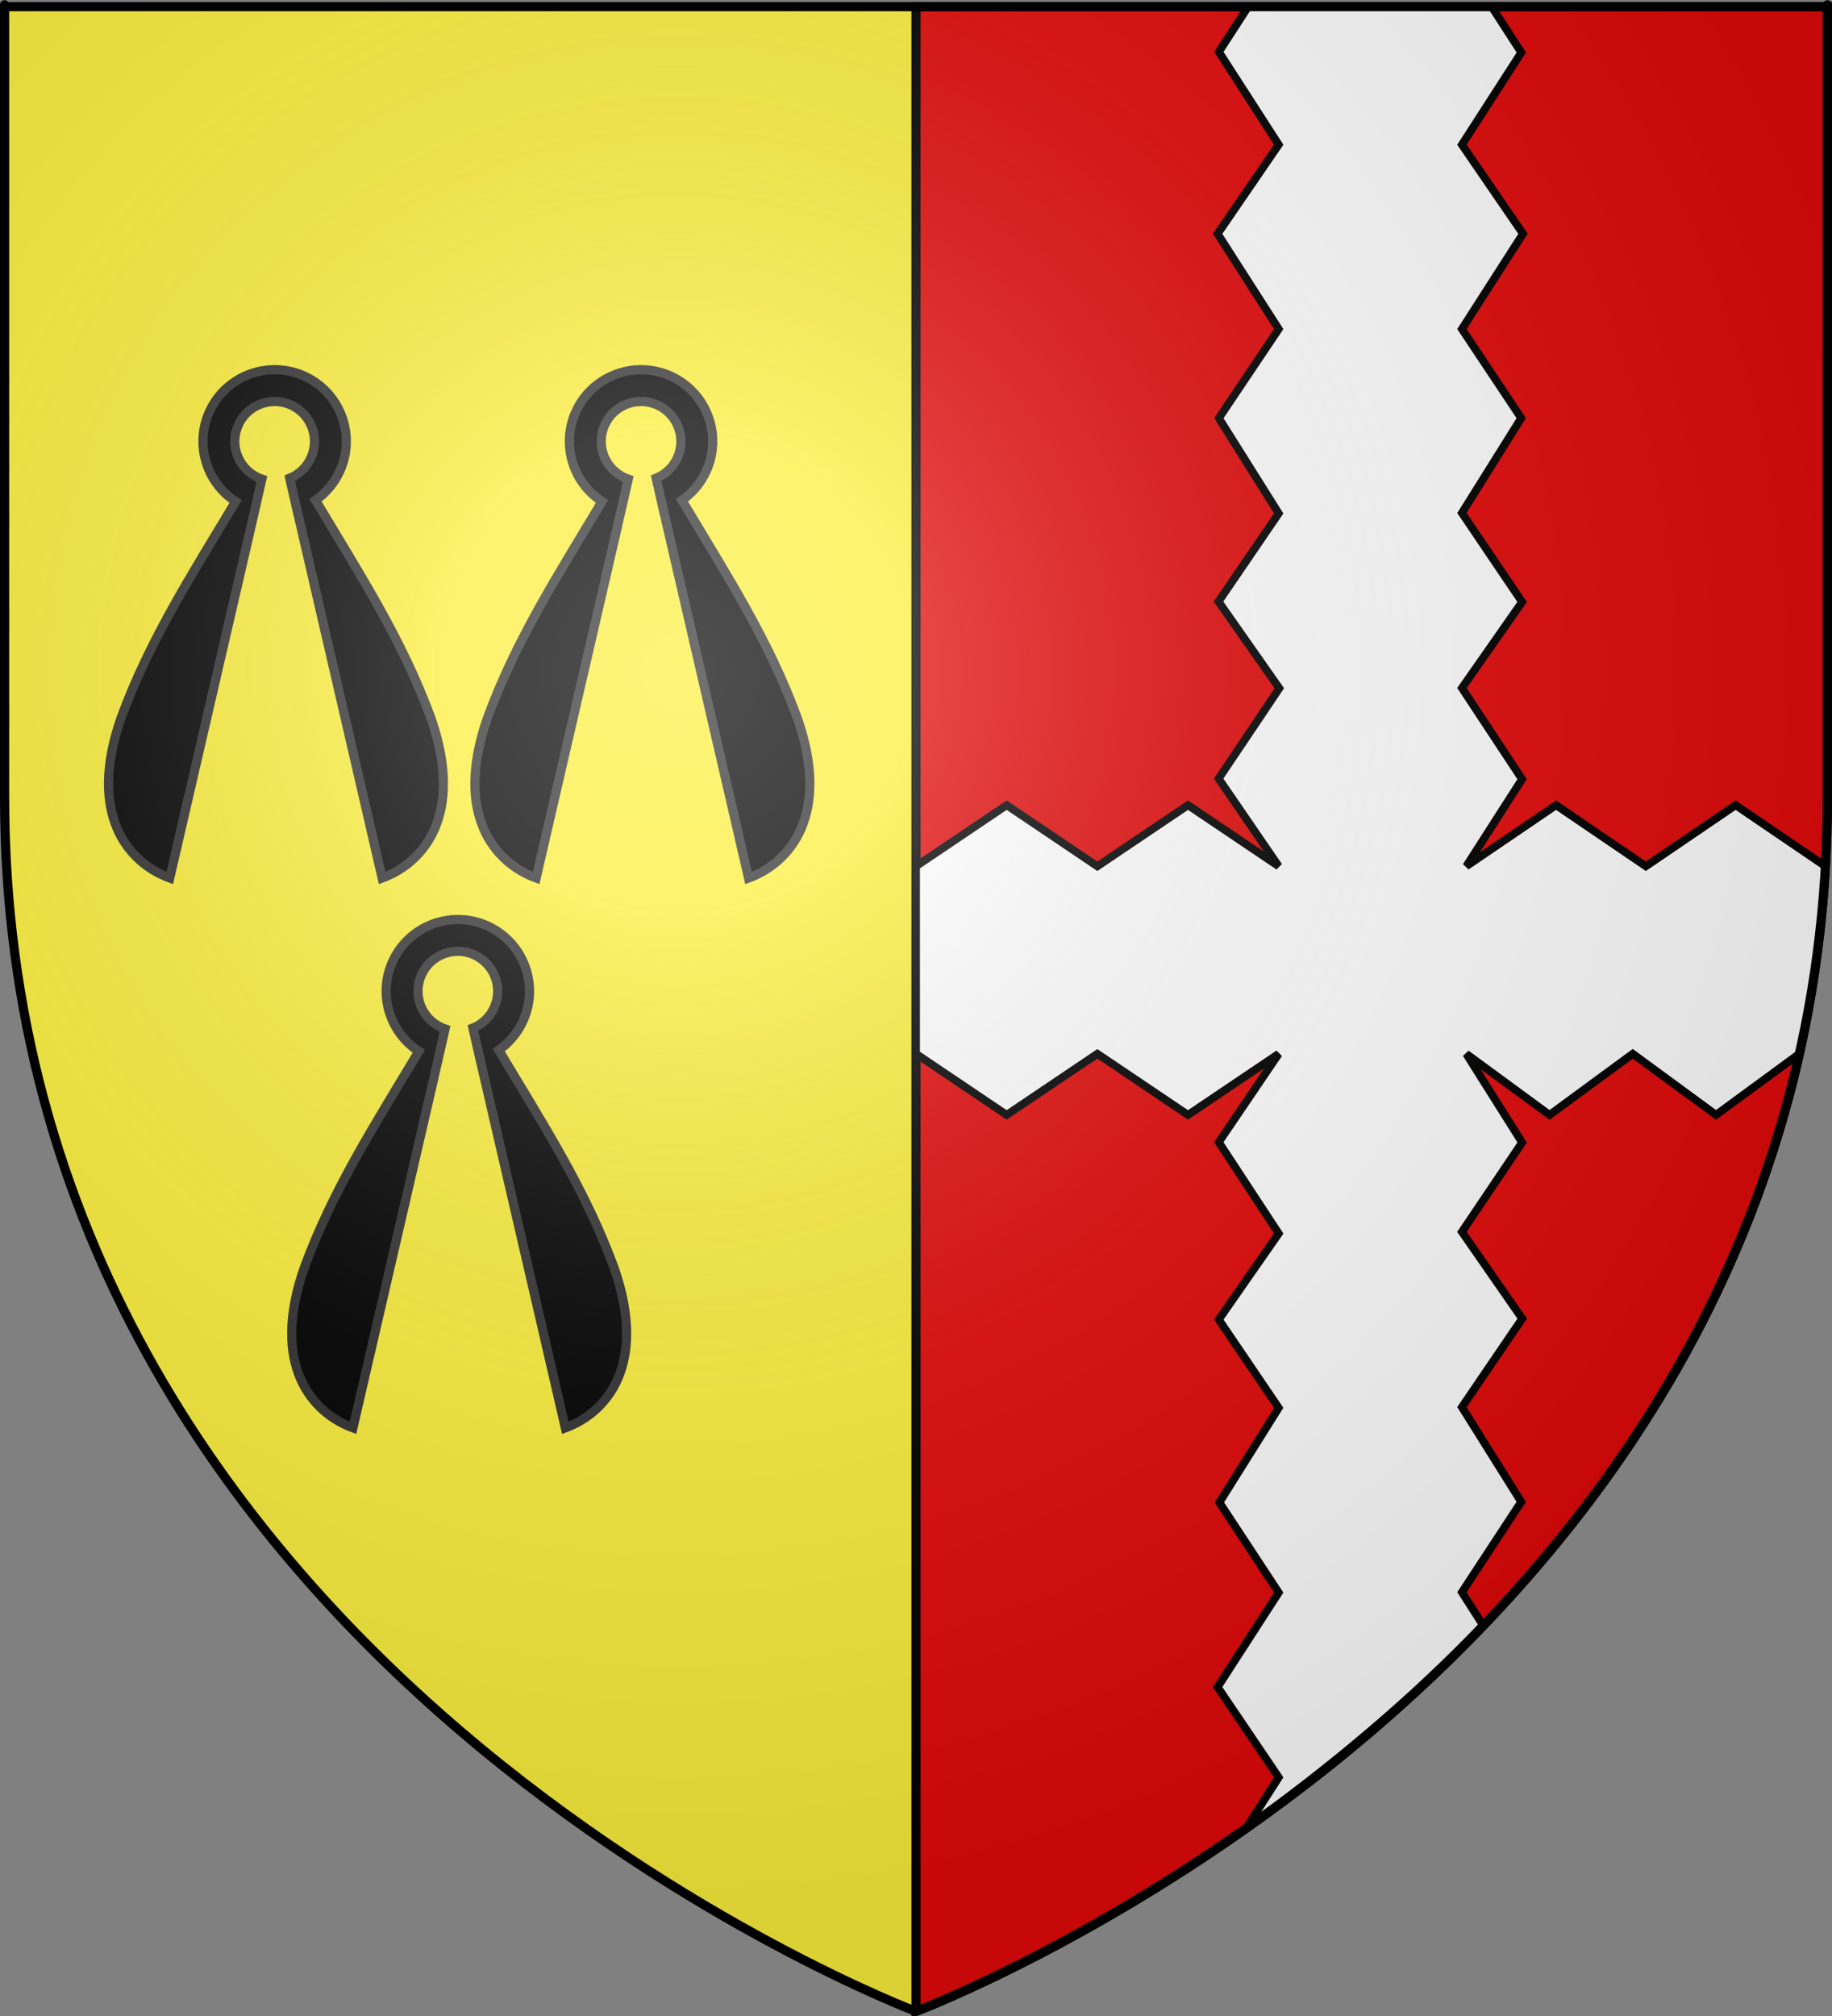 <?xml version="1.0" encoding="UTF-8" standalone="no"?>
<svg
   xmlns:dc="http://purl.org/dc/elements/1.1/"
   xmlns:cc="http://web.resource.org/cc/"
   xmlns:rdf="http://www.w3.org/1999/02/22-rdf-syntax-ns#"
   xmlns:svg="http://www.w3.org/2000/svg"
   xmlns="http://www.w3.org/2000/svg"
   xmlns:xlink="http://www.w3.org/1999/xlink"
   xmlns:sodipodi="http://sodipodi.sourceforge.net/DTD/sodipodi-0.dtd"
   xmlns:inkscape="http://www.inkscape.org/namespaces/inkscape"
   height="660"
   width="600"
   version="1.0"
   id="svg2"
   sodipodi:version="0.32"
   inkscape:version="0.45.1"
   sodipodi:docname="Blason_Argentre.svg"
   sodipodi:docbase="C:\Documents and Settings\Cyrille Delon\Bureau\blasons"
   inkscape:export-filename="/Users/olivier/Desktop/Blason Rouge/Blason_Vide_3D.png"
   inkscape:export-xdpi="144"
   inkscape:export-ydpi="144"
   inkscape:output_extension="org.inkscape.output.svg.inkscape">
  <rect width="100%" height="100%" fill="#808080" stroke="none"/>
  <sodipodi:namedview
     inkscape:window-height="712"
     inkscape:window-width="1024"
     inkscape:pageshadow="2"
     inkscape:pageopacity="0.0"
     guidetolerance="10.0"
     gridtolerance="10.0"
     objecttolerance="10.0"
     borderopacity="1.0"
     bordercolor="#666666"
     pagecolor="#ffffff"
     id="base"
     showgrid="false"
     height="660px"
     inkscape:zoom="0.78181818"
     inkscape:cx="300"
     inkscape:cy="334.79283"
     inkscape:window-x="22"
     inkscape:window-y="24"
     inkscape:current-layer="layer3" />
  <desc
     id="desc4">Flag of Canton of Valais (Wallis)</desc>
  <defs
     id="defs6">
    <linearGradient
       id="linearGradient2893">
      <stop
         style="stop-color:white;stop-opacity:0.314;"
         offset="0"
         id="stop2895" />
      <stop
         id="stop2897"
         offset="0.19"
         style="stop-color:white;stop-opacity:0.251;" />
      <stop
         style="stop-color:#6b6b6b;stop-opacity:0.125;"
         offset="0.6"
         id="stop2901" />
      <stop
         style="stop-color:black;stop-opacity:0.125;"
         offset="1"
         id="stop2899" />
    </linearGradient>
    <linearGradient
       id="linearGradient2885">
      <stop
         id="stop2887"
         offset="0"
         style="stop-color:white;stop-opacity:1;" />
      <stop
         style="stop-color:white;stop-opacity:1;"
         offset="0.229"
         id="stop2891" />
      <stop
         id="stop2889"
         offset="1"
         style="stop-color:black;stop-opacity:1;" />
    </linearGradient>
    <linearGradient
       id="linearGradient2955">
      <stop
         id="stop2867"
         offset="0"
         style="stop-color:#fd0000;stop-opacity:1;" />
      <stop
         style="stop-color:#e77275;stop-opacity:0.659;"
         offset="0.5"
         id="stop2873" />
      <stop
         style="stop-color:black;stop-opacity:0.323;"
         offset="1"
         id="stop2959" />
    </linearGradient>
    <radialGradient
       inkscape:collect="always"
       xlink:href="#linearGradient2955"
       id="radialGradient2961"
       cx="225.524"
       cy="218.901"
       fx="225.524"
       fy="218.901"
       r="300"
       gradientTransform="matrix(-4.167939e-4,2.183,-1.884,-3.599562e-4,615.597,-289.121)"
       gradientUnits="userSpaceOnUse" />
    <polygon
       id="star"
       transform="scale(53,53)"
       points="0,-1 0.588,0.809 -0.951,-0.309 0.951,-0.309 -0.588,0.809 0,-1 " />
    <clipPath
       id="clip">
      <path
         d="M 0,-200 L 0,600 L 300,600 L 300,-200 L 0,-200 z "
         id="path10" />
    </clipPath>
    <radialGradient
       inkscape:collect="always"
       xlink:href="#linearGradient2955"
       id="radialGradient1911"
       gradientUnits="userSpaceOnUse"
       gradientTransform="matrix(-4.167939e-4,2.183,-1.884,-3.599562e-4,615.597,-289.121)"
       cx="225.524"
       cy="218.901"
       fx="225.524"
       fy="218.901"
       r="300" />
    <radialGradient
       inkscape:collect="always"
       xlink:href="#linearGradient2955"
       id="radialGradient2865"
       gradientUnits="userSpaceOnUse"
       gradientTransform="matrix(0,1.749,-1.593,-1.049767e-7,551.788,-191.29)"
       cx="225.524"
       cy="218.901"
       fx="225.524"
       fy="218.901"
       r="300" />
    <radialGradient
       inkscape:collect="always"
       xlink:href="#linearGradient2955"
       id="radialGradient2871"
       gradientUnits="userSpaceOnUse"
       gradientTransform="matrix(0,1.386,-1.323,-5.741131e-8,-158.082,-109.541)"
       cx="225.524"
       cy="218.901"
       fx="225.524"
       fy="218.901"
       r="300" />
    <radialGradient
       inkscape:collect="always"
       xlink:href="#linearGradient2893"
       id="radialGradient3163"
       gradientUnits="userSpaceOnUse"
       gradientTransform="matrix(1.353,0,0,1.349,-77.629,-85.747)"
       cx="221.445"
       cy="226.331"
       fx="221.445"
       fy="226.331"
       r="300" />
  </defs>
  <g
     inkscape:groupmode="layer"
     id="layer3"
     inkscape:label="Fond écu"
     style="display:inline">
    <g
       id="g15534">
      <path
         sodipodi:nodetypes="cccccc"
         d="M 300,658.5 C 300,658.5 598.5,546.18 598.5,260.728 C 598.5,-24.723 598.5,2.176 598.5,2.176 L 1.5,2.176 L 1.5,260.728 C 1.5,546.18 300,658.5 300,658.5 z "
         style="fill:#fcef3c;fill-opacity:1;fill-rule:evenodd;stroke:none;stroke-width:1px;stroke-linecap:butt;stroke-linejoin:miter;stroke-opacity:1"
         id="path2855" />
      <g
         id="g15529">
        <path
           style="fill:#000000;fill-opacity:1;stroke:#313131;stroke-width:3;stroke-miterlimit:4;stroke-dashoffset:0;stroke-opacity:1;stroke-dasharray:none"
           d="M 89.448,121.026 C 80.717,121.222 72.437,126.294 68.583,134.772 C 63.711,145.491 67.574,157.967 77.172,164.179 C 62.377,188.861 48.955,209.652 39.596,235.176 C 28.571,266.828 42.081,282.476 55.595,287.455 L 81.863,173.923 L 85.761,156.851 C 85.505,156.764 85.255,156.674 85.002,156.571 L 84.547,156.372 C 77.988,153.39 75.089,145.649 78.07,139.09 C 80.214,134.375 84.815,131.556 89.67,131.446 C 91.57,131.404 93.508,131.775 95.353,132.613 C 101.912,135.595 104.811,143.336 101.829,149.896 C 100.396,153.049 97.871,155.354 94.898,156.571 L 97.22,166.816 C 97.228,166.814 97.235,166.807 97.243,166.805 L 125.157,287.455 C 138.671,282.476 152.192,266.828 141.167,235.176 C 131.757,209.513 118.225,188.641 103.335,163.782 C 106.701,161.447 109.498,158.202 111.317,154.202 C 116.679,142.407 111.454,128.488 99.659,123.126 C 96.342,121.618 92.865,120.949 89.448,121.026 z "
           id="path2160" />
        <path
           id="path14516"
           d="M 209.448,121.026 C 200.717,121.222 192.437,126.294 188.583,134.772 C 183.711,145.491 187.574,157.967 197.172,164.179 C 182.377,188.861 168.955,209.652 159.596,235.176 C 148.571,266.828 162.081,282.476 175.595,287.455 L 201.863,173.923 L 205.761,156.851 C 205.505,156.764 205.255,156.674 205.002,156.571 L 204.547,156.372 C 197.988,153.39 195.089,145.649 198.07,139.09 C 200.214,134.375 204.815,131.556 209.67,131.446 C 211.57,131.404 213.508,131.775 215.353,132.613 C 221.912,135.595 224.811,143.336 221.829,149.896 C 220.396,153.049 217.871,155.354 214.898,156.571 L 217.22,166.816 C 217.228,166.814 217.235,166.807 217.243,166.805 L 245.157,287.455 C 258.671,282.476 272.192,266.828 261.167,235.176 C 251.757,209.513 238.225,188.641 223.335,163.782 C 226.701,161.447 229.498,158.202 231.317,154.202 C 236.679,142.407 231.454,128.488 219.659,123.126 C 216.342,121.618 212.865,120.949 209.448,121.026 z "
           style="fill:#000000;fill-opacity:1;stroke:#313131;stroke-width:3;stroke-miterlimit:4;stroke-dashoffset:0;stroke-opacity:1;stroke-dasharray:none" />
        <path
           style="fill:#000000;fill-opacity:1;stroke:#313131;stroke-width:3;stroke-miterlimit:4;stroke-dashoffset:0;stroke-opacity:1;stroke-dasharray:none"
           d="M 149.448,301.026 C 140.717,301.222 132.437,306.294 128.583,314.772 C 123.711,325.491 127.574,337.967 137.172,344.179 C 122.377,368.861 108.955,389.652 99.596,415.176 C 88.571,446.828 102.081,462.476 115.595,467.455 L 141.863,353.923 L 145.761,336.851 C 145.505,336.764 145.255,336.674 145.002,336.571 L 144.547,336.372 C 137.988,333.39 135.089,325.649 138.07,319.09 C 140.214,314.375 144.815,311.556 149.67,311.446 C 151.57,311.404 153.508,311.775 155.353,312.613 C 161.912,315.595 164.811,323.336 161.829,329.896 C 160.396,333.049 157.871,335.354 154.898,336.571 L 157.22,346.816 C 157.228,346.814 157.235,346.807 157.243,346.805 L 185.157,467.455 C 198.671,462.476 212.192,446.828 201.167,415.176 C 191.757,389.513 178.225,368.641 163.335,343.782 C 166.701,341.447 169.498,338.202 171.317,334.202 C 176.679,322.407 171.454,308.488 159.659,303.126 C 156.342,301.618 152.865,300.949 149.448,301.026 z "
           id="path14518" />
      </g>
      <g
         id="g15525">
        <path
           sodipodi:nodetypes="ccccc"
           d="M 300,658.5 C 300,658.5 598.5,546.18 598.5,260.728 C 598.5,-24.723 598.5,2.176 598.5,2.176 L 300,2.176 L 300,658.5 z "
           style="fill:#e20909;fill-opacity:1;fill-rule:evenodd;stroke:#000000;stroke-width:3;stroke-linecap:butt;stroke-linejoin:miter;stroke-opacity:1;stroke-miterlimit:4;stroke-dasharray:none"
           id="path13545" />
        <path
           style="opacity:1;fill:#ffffff;fill-opacity:1;stroke:#000000;stroke-width:2.581;stroke-miterlimit:4;stroke-dasharray:none;stroke-dashoffset:0;stroke-opacity:1"
           d="M 408.781,2.188 L 399.192,16.981 L 418.781,47.363 L 398.781,76.541 L 418.781,107.718 L 399.192,136.894 L 418.781,168.074 L 399.079,196.948 L 418.986,225.327 L 399.115,254.903 L 418.781,283.594 L 389.086,263.594 L 359.391,283.594 L 329.695,263.594 L 300,283.594 L 300,345 L 329.695,365 L 359.391,345 L 389.086,365 L 418.781,345 L 399.161,373.933 L 418.781,403.828 L 399.161,432.002 L 418.781,460.909 L 399.363,491.868 L 418.781,521.383 L 398.781,552.316 L 418.781,581.884 L 408.174,598.439 C 435.385,578.905 463.197,555.693 485.731,532.104 L 478.799,521.269 L 498.219,491.68 L 478.799,460.67 L 498.54,431.687 L 478.799,403.283 L 498.509,374.04 L 480.219,345 L 507.484,365 L 534.75,345 L 562.016,365 L 589.281,345 C 593.651,325.555 596.615,305.09 597.844,283.594 L 568.438,263.594 L 539.031,283.594 L 509.625,263.594 L 480.219,283.594 L 498.497,255.091 L 478.799,225.242 L 498.509,197.074 L 478.799,167.929 L 498.219,136.891 L 478.799,107.715 L 498.799,76.539 L 478.799,47.363 L 498.25,17.195 L 488.54,2.188 L 408.781,2.188 z "
           id="rect14522"
           sodipodi:nodetypes="ccccccccccccccccccccccccccccccccccccccccccccccccccccccccc" />
      </g>
    </g>
  </g>
  <g
     inkscape:groupmode="layer"
     id="layer4"
     inkscape:label="Meubles"
     sodipodi:insensitive="true" />
  <g
     inkscape:groupmode="layer"
     id="layer2"
     inkscape:label="Reflet final"
     sodipodi:insensitive="true">
    <path
       sodipodi:nodetypes="cccccc"
       d="M 300,658.5 C 300,658.5 598.5,546.18 598.5,260.728 C 598.5,-24.723 598.5,2.176 598.5,2.176 L 1.5,2.176 L 1.5,260.728 C 1.5,546.18 300,658.5 300,658.5 z "
       style="opacity:1;fill:url(#radialGradient3163);fill-opacity:1;fill-rule:evenodd;stroke:none;stroke-width:1px;stroke-linecap:butt;stroke-linejoin:miter;stroke-opacity:1"
       id="path2875"
       inkscape:export-xdpi="144"
       inkscape:export-ydpi="144" />
  </g>
  <g
     inkscape:groupmode="layer"
     id="layer1"
     inkscape:label="Contour final"
     sodipodi:insensitive="true">
    <path
       sodipodi:nodetypes="cccccc"
       d="M 300,658.5 C 300,658.5 1.5,546.18 1.5,260.728 C 1.5,-24.723 1.5,2.176 1.5,2.176 L 598.5,2.176 L 598.5,260.728 C 598.5,546.18 300,658.5 300,658.5 z "
       style="opacity:1;fill:none;fill-opacity:1;fill-rule:evenodd;stroke:#000000;stroke-width:3;stroke-linecap:butt;stroke-linejoin:miter;stroke-miterlimit:4;stroke-dasharray:none;stroke-opacity:1"
       id="path1411"
       inkscape:export-xdpi="144"
       inkscape:export-ydpi="144" />
  </g>
</svg>

